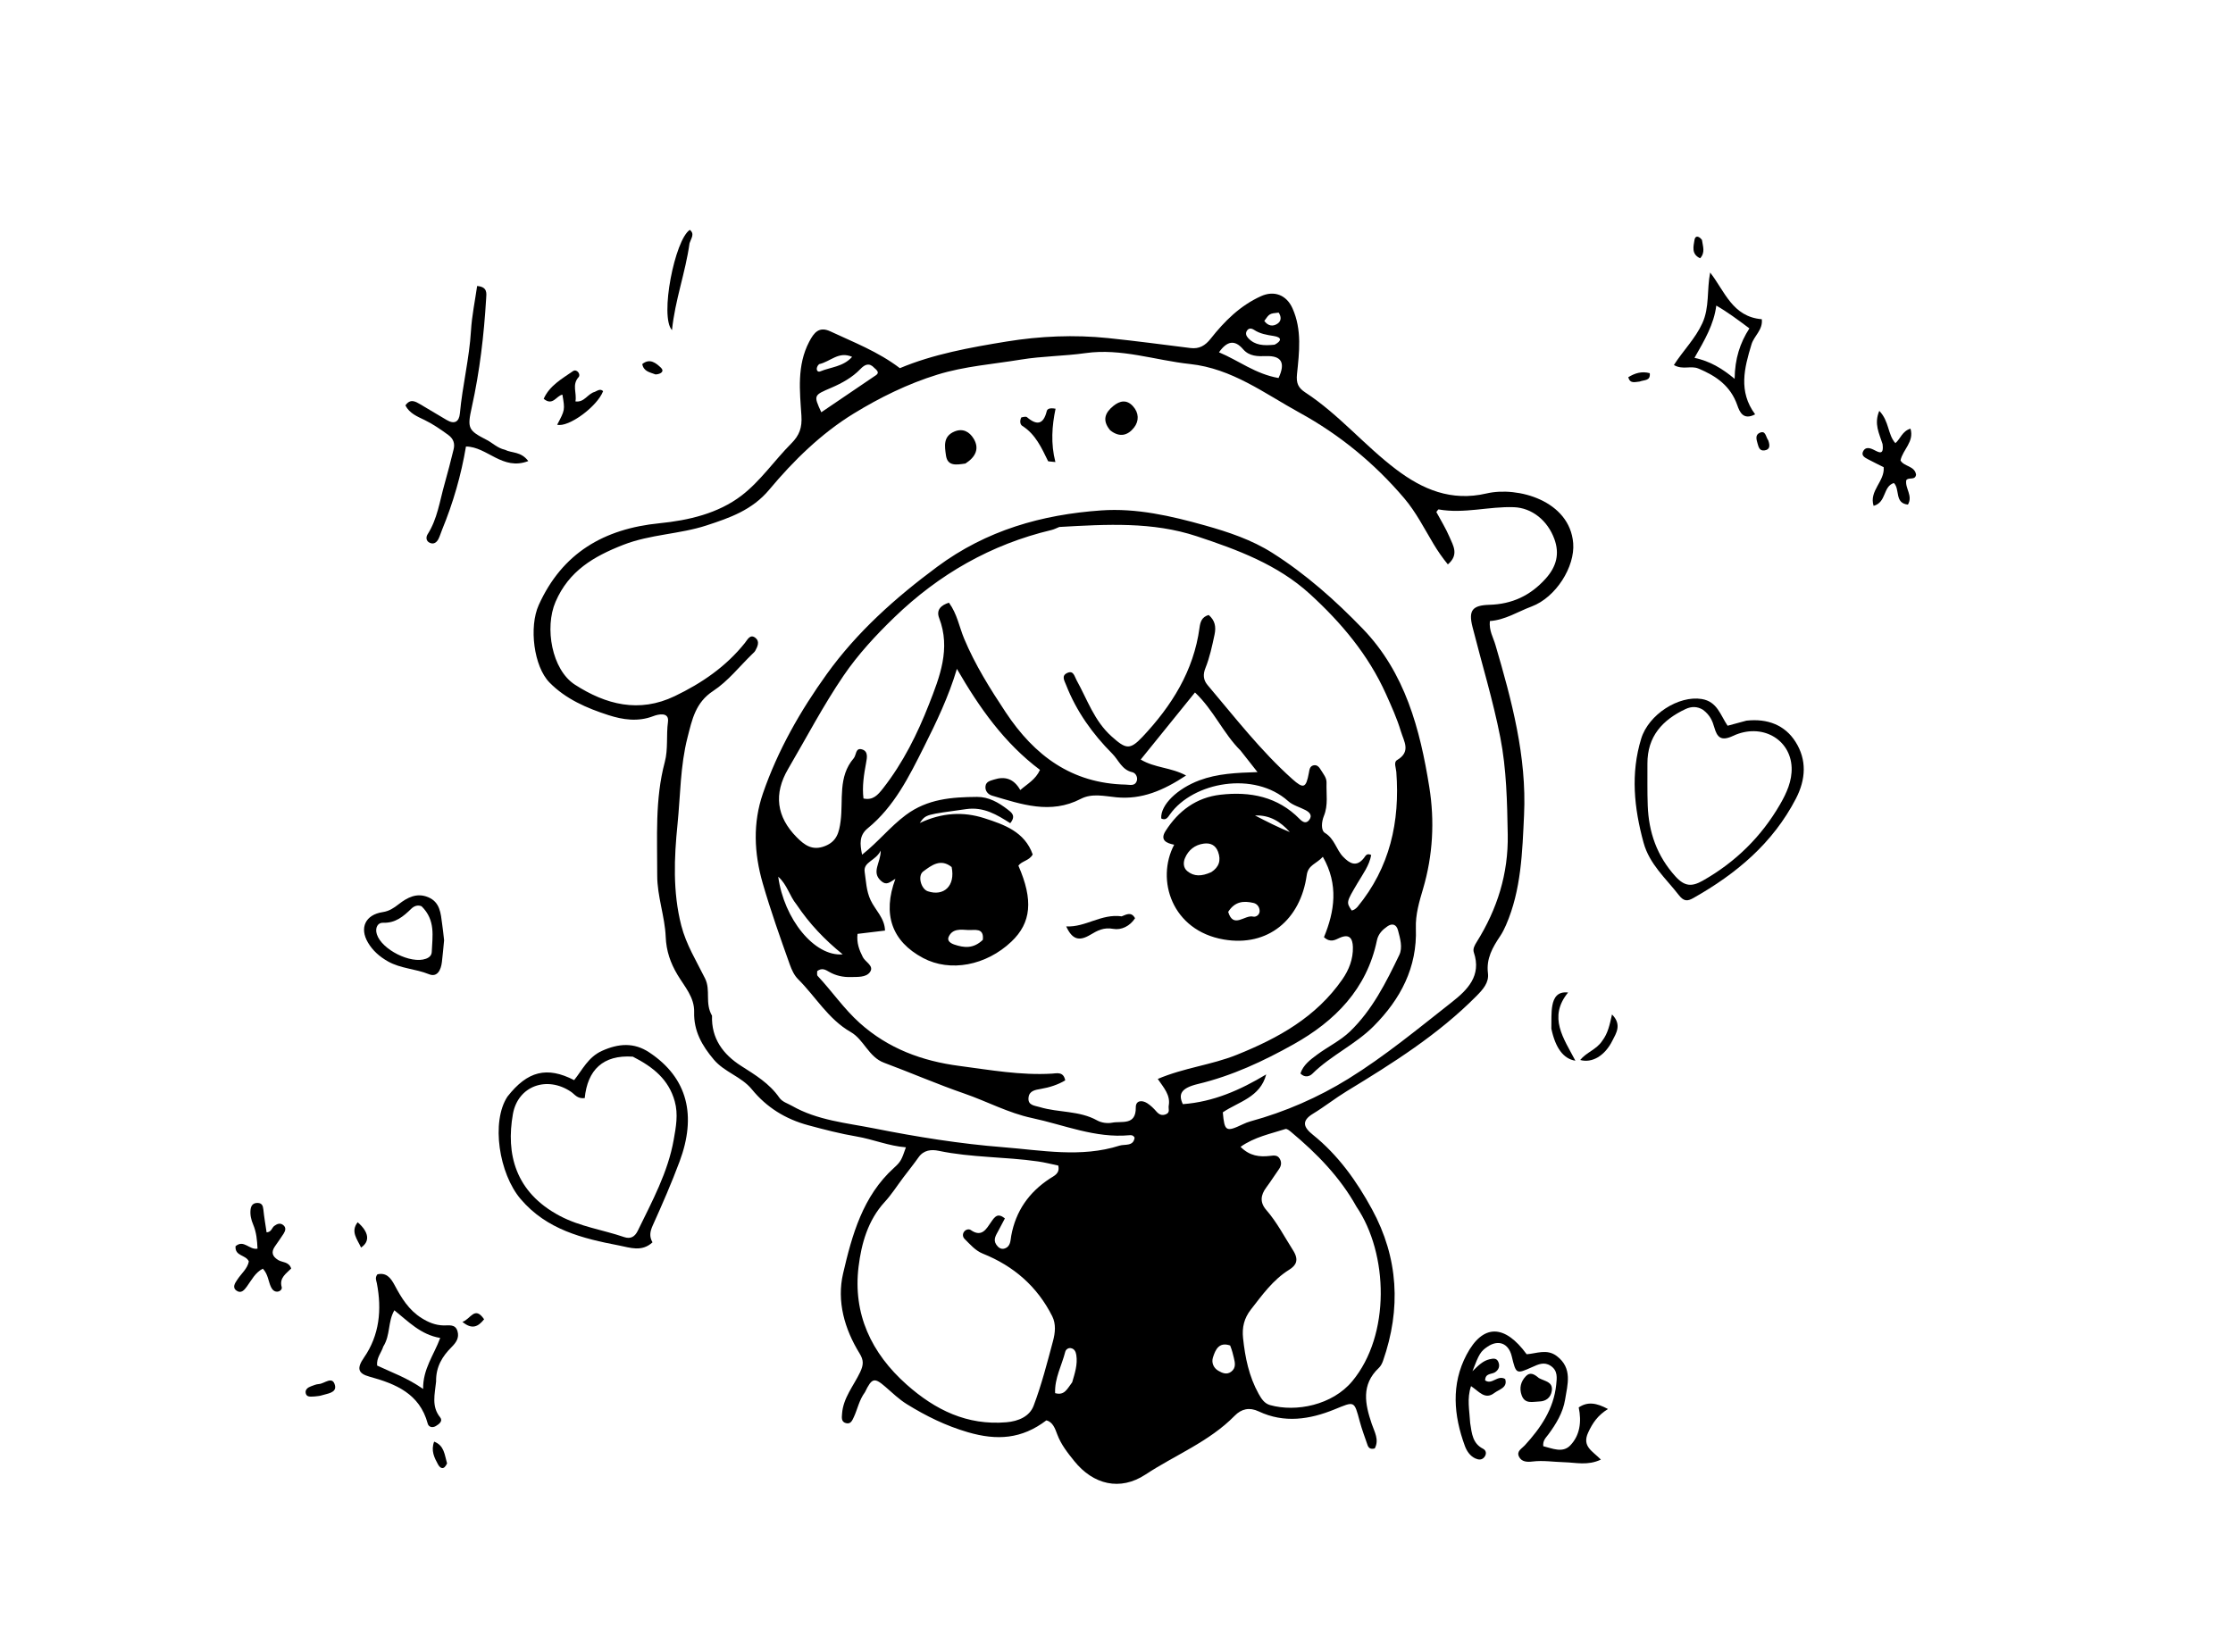 <svg version="1.1" id="Layer_1" xmlns="http://www.w3.org/2000/svg" xmlns:xlink="http://www.w3.org/1999/xlink" x="0px" y="0px"
	 width="100%" viewBox="0 0 800 592" enable-background="new 0 0 800 592" xml:space="preserve">
<path fill="#000000" opacity="1" stroke="none" 
	d="
M309.89,498.885 
	C307.758,501.776 307.228,504.983 305.891,507.827 
	C305.315,509.051 304.77,510.453 303.045,509.977 
	C301.317,509.5 301.587,507.94 301.675,506.646 
	C302.062,500.942 305.827,496.611 308.144,491.742 
	C309.433,489.031 309.432,487.407 307.958,485.013 
	C302.53,476.2 299.738,466.298 302.05,456.349 
	C305.251,442.567 309.08,428.667 320.264,418.521 
	C322.758,416.258 322.965,415.697 324.555,411.143 
	C318.408,410.681 312.848,408.281 306.9,407.268 
	C301.04,406.269 295.296,404.786 289.544,403.23 
	C281.362,401.015 274.654,396.836 269.365,390.371 
	C265.605,385.774 259.575,384.252 255.742,379.723 
	C251.527,374.742 248.506,369.473 248.688,362.693 
	C248.832,357.36 245.207,353.492 242.716,349.306 
	C240.174,345.036 238.706,340.782 238.499,335.742 
	C238.194,328.327 235.434,321.202 235.456,313.668 
	C235.497,300.077 234.598,286.454 238.167,273.081 
	C239.411,268.419 238.652,263.506 239.31,258.697 
	C239.816,255 235.774,255.965 234.077,256.621 
	C228.545,258.76 223.099,257.92 217.945,256.256 
	C210.228,253.765 202.687,250.524 196.853,244.568 
	C191.234,238.831 189.456,224.669 193.005,216.818 
	C201.439,198.162 216.348,189.489 236.296,187.506 
	C246.681,186.473 257.283,184.006 265.657,177.595 
	C272.409,172.427 277.416,165.024 283.496,158.91 
	C286.401,155.988 287.402,153.281 287.117,148.955 
	C286.533,140.089 285.46,130.99 289.886,122.495 
	C291.639,119.13 293.465,116.857 297.531,118.768 
	C305.848,122.677 314.513,125.946 322.394,131.936 
	C334.283,126.924 347.533,124.522 360.644,122.384 
	C372.545,120.444 384.844,119.896 397.005,121.156 
	C406.849,122.176 416.664,123.487 426.487,124.717 
	C429.642,125.112 431.782,123.849 433.731,121.379 
	C438.689,115.093 444.294,109.512 451.774,106.135 
	C456.507,103.998 460.911,105.696 463.059,110.501 
	C466.492,118.186 465.473,126.211 464.663,134.102 
	C464.332,137.327 465.124,138.996 467.633,140.635 
	C479.658,148.49 488.884,159.692 500.255,168.271 
	C509.651,175.359 519.869,179.79 532.586,176.825 
	C543.723,174.228 562.377,179.382 563.615,194.649 
	C564.3,203.084 557.432,214.083 548.716,217.339 
	C543.756,219.192 539.233,222.184 533.768,222.55 
	C533.408,225.969 534.962,228.403 535.743,231.064 
	C541.59,250.977 547,271.13 546.012,292.03 
	C545.385,305.304 545.026,318.911 539.54,331.512 
	C538.949,332.868 538.282,334.216 537.46,335.441 
	C534.753,339.48 532.414,343.503 533.078,348.76 
	C533.505,352.147 531.256,354.605 528.954,356.931 
	C515.255,370.77 498.942,381.018 482.454,391.053 
	C478.344,393.555 474.553,396.582 470.439,399.077 
	C466.123,401.695 467.031,403.984 470.325,406.628 
	C479.419,413.924 486.072,423.29 491.55,433.364 
	C501.012,450.76 502.001,469.017 495.479,487.684 
	C495.16,488.597 494.659,489.561 493.97,490.211 
	C487.598,496.221 489.031,503.119 491.444,510.247 
	C492.405,513.086 494.196,515.965 492.52,519.044 
	C491.043,519.456 490.305,518.91 489.936,517.831 
	C488.976,515.021 487.915,512.235 487.148,509.37 
	C485.12,501.79 485.318,502.133 478.043,505.09 
	C469.228,508.673 460.077,510.087 450.97,505.787 
	C447.615,504.203 444.776,504.85 442.332,507.344 
	C433.206,516.653 421.039,521.378 410.403,528.395 
	C401.279,534.414 391.66,532.009 384.889,523.602 
	C382.502,520.637 380.142,517.692 378.767,514.008 
	C378.001,511.956 377.176,509.527 374.859,509 
	C366.038,515.699 357.19,516.284 346.769,513.245 
	C338.789,510.917 331.745,507.428 324.887,503.188 
	C322.088,501.458 319.668,499.095 317.155,496.927 
	C313.262,493.569 312.365,493.745 309.89,498.885 
M255.094,363.988 
	C254.798,372.161 259.091,377.868 265.512,381.966 
	C270.59,385.206 275.665,388.263 279.184,393.328 
	C280.271,394.893 282.165,395.386 283.746,396.289 
	C292.858,401.494 303.28,402.399 313.188,404.368 
	C328.424,407.397 343.916,409.89 359.355,411.105 
	C373.139,412.19 387.302,414.948 401.102,410.538 
	C402.934,409.952 406.103,410.907 406.485,407.662 
	C405.919,406.723 405.261,406.752 404.589,406.814 
	C392.398,407.938 381.251,403.107 369.695,400.644 
	C361.24,398.842 353.598,394.681 345.475,391.876 
	C335.777,388.526 326.341,384.425 316.722,380.835 
	C311.157,378.758 309.525,372.547 304.775,369.827 
	C296.713,365.211 292.224,357.15 285.902,350.871 
	C284.545,349.524 283.637,347.552 282.979,345.705 
	C279.538,336.044 276.1,326.399 273.253,316.514 
	C270.118,305.629 269.7,294.876 273.32,284.352 
	C278.637,268.891 286.761,254.676 296.255,241.483 
	C307.076,226.449 320.761,214.237 335.74,203.122 
	C353.425,189.999 373.254,184.405 394.511,182.907 
	C407.121,182.019 419.549,184.877 431.676,188.283 
	C440.082,190.643 448.413,193.414 455.887,198.159 
	C467.867,205.763 478.396,215.143 488.202,225.293 
	C503.445,241.069 508.75,261.354 512.068,282.059 
	C514.004,294.148 513.387,306.456 509.813,318.568 
	C508.504,323.004 507.072,327.708 507.253,332.679 
	C507.76,346.655 501.808,357.994 492.164,367.701 
	C485.567,374.341 476.818,378.189 470.17,384.78 
	C469.282,385.66 467.545,386.382 465.895,384.689 
	C466.895,381.625 469.433,379.744 471.883,377.931 
	C475.747,375.071 480.239,372.917 483.657,369.624 
	C491.641,361.934 496.575,352.062 501.314,342.216 
	C502.59,339.565 501.621,336.289 500.85,333.369 
	C500.269,331.171 498.719,330.799 497.041,331.967 
	C495.29,333.186 493.783,334.654 493.294,337.011 
	C489.674,354.445 478.252,365.926 463.478,374.204 
	C452.679,380.256 441.416,385.524 429.181,388.453 
	C423.088,389.912 422.068,392.095 423.767,395.672 
	C434.694,394.876 444.317,390.627 453.63,385.019 
	C451.5,393.244 443.709,394.803 438.087,398.605 
	C438.688,405.454 439.217,405.749 445.232,402.896 
	C446.129,402.471 447.064,402.091 448.02,401.83 
	C460.429,398.443 472.278,393.259 483.036,386.6 
	C496.092,378.518 508.056,368.617 520.174,359.097 
	C525.688,354.765 530.865,349.676 528.023,341.309 
	C527.588,340.028 528.305,338.747 529.042,337.568 
	C536.414,325.784 540.419,313.092 540.166,299.026 
	C539.955,287.365 539.732,275.649 537.501,264.255 
	C534.89,250.923 530.886,237.865 527.543,224.673 
	C526.039,218.735 527.464,216.913 533.614,216.732 
	C541.665,216.495 548.225,213.492 553.725,207.387 
	C557.667,203.012 558.779,198.444 556.887,193.207 
	C554.463,186.497 548.824,181.999 542.391,181.756 
	C533.471,181.42 524.486,184.182 515.394,182.552 
	C515.234,182.523 514.983,183.008 514.587,183.475 
	C516.16,186.419 518,189.355 519.335,192.505 
	C520.605,195.5 522.793,198.788 518.712,202.251 
	C516.692,199.781 515.08,197.433 513.55,194.882 
	C510.228,189.341 507.304,183.524 503.083,178.555 
	C492.449,166.036 479.91,155.748 465.558,147.872 
	C453.006,140.983 441.398,132.06 426.323,130.447 
	C413.858,129.112 401.678,124.726 388.933,126.534 
	C381.222,127.628 373.454,127.592 365.706,128.867 
	C355.731,130.51 345.611,131.233 335.873,134.237 
	C325.21,137.526 315.111,142.512 305.799,148.227 
	C294.268,155.303 284.315,165.028 275.614,175.451 
	C269.459,182.825 261.424,185.57 253.137,188.283 
	C243.42,191.464 232.995,191.448 223.264,195.257 
	C212.661,199.409 203.814,204.583 199.033,215.655 
	C195.037,224.908 197.678,240.011 205.985,245.362 
	C217.062,252.496 228.934,255.607 241.739,249.462 
	C251.428,244.812 260.103,238.879 266.871,230.395 
	C267.851,229.167 268.78,227.04 270.728,228.649 
	C272.233,229.892 271.418,231.724 270.568,233.22 
	C270.328,233.641 269.92,233.974 269.563,234.321 
	C264.921,238.823 260.803,244.126 255.492,247.61 
	C249.123,251.788 247.945,257.917 246.32,264.243 
	C243.697,274.453 243.775,285.03 242.728,295.392 
	C241.519,307.353 240.989,319.628 244.075,331.659 
	C245.833,338.515 249.539,344.456 252.589,350.612 
	C254.716,354.905 252.44,359.392 255.094,363.988 
M444.459,268.985 
	C438.267,262.854 434.815,254.463 428.119,248.143 
	C421.368,256.489 415.081,264.261 408.671,272.185 
	C413.751,275.231 419.477,274.955 424.931,277.902 
	C416.71,283.308 409.06,286.577 399.978,285.719 
	C395.73,285.317 391.251,284.175 387.197,286.281 
	C376.33,291.928 365.885,288.201 355.41,285.112 
	C353.996,284.695 352.815,283.419 353.078,281.657 
	C353.316,280.066 354.754,279.8 356.037,279.381 
	C359.983,278.094 363.187,278.982 365.529,283.113 
	C368.158,280.833 370.967,279.403 372.592,275.891 
	C359.84,266.339 350.843,253.59 342.822,239.689 
	C339.847,249.677 335.496,258.733 331.01,267.677 
	C325.686,278.29 320.384,289.053 310.884,296.813 
	C307.777,299.35 308.052,302.399 308.853,306.281 
	C314.658,301.69 318.933,296.228 324.503,292.072 
	C332.317,286.243 341.047,285.646 350.046,285.572 
	C354.178,285.537 357.744,287.573 360.955,290.048 
	C362.336,291.112 364.132,292.291 361.932,294.99 
	C357.2,291.996 352.484,289.052 346.161,289.945 
	C331.791,291.976 331.752,291.703 329.513,294.929 
	C337.518,291.165 345.132,290.802 352.554,293.176 
	C359.761,295.482 367.14,298.079 369.977,306.206 
	C368.745,308.454 366.117,308.489 364.851,310.205 
	C370.237,322.512 369.478,330.665 362.36,337.422 
	C353.28,346.041 340.41,348.459 330.717,343.31 
	C319.506,337.354 316.083,327.641 320.789,314.919 
	C318.664,316.236 317.599,317.363 315.738,315.758 
	C311.988,312.524 315.563,309.254 315.526,304.808 
	C313.756,308.516 309.219,308.821 309.779,312.463 
	C310.293,315.806 310.335,319.198 311.906,322.572 
	C313.542,326.085 316.973,329.012 317.062,333.472 
	C313.457,333.905 310.386,334.275 307.222,334.656 
	C306.85,337.915 307.824,340.429 309.134,343.007 
	C310.05,344.809 313.295,346.137 311.658,348.379 
	C310.229,350.336 307.131,350.058 304.733,350.128 
	C302.094,350.206 299.421,349.64 297.067,348.275 
	C295.724,347.496 294.484,346.714 292.77,347.998 
	C292.804,348.513 292.595,349.372 292.926,349.724 
	C298.091,355.236 302.353,361.53 308.028,366.614 
	C318.233,375.758 330.335,380.227 343.711,381.978 
	C354.713,383.419 365.651,385.404 376.833,384.741 
	C378.609,384.636 381.008,383.896 381.627,387.161 
	C378.93,388.754 375.982,389.685 372.933,390.206 
	C370.853,390.562 368.728,390.879 368.479,393.355 
	C368.198,396.151 370.656,396.173 372.534,396.739 
	C379.278,398.775 386.668,397.927 393.1,401.523 
	C394.587,402.355 396.754,402.651 398.435,402.317 
	C401.843,401.64 406.998,403.479 406.912,396.836 
	C406.88,394.355 409.085,394.122 410.967,395.314 
	C412.208,396.101 413.313,397.178 414.283,398.296 
	C415.299,399.467 416.357,399.891 417.785,399.265 
	C419.285,398.607 418.514,397.3 418.708,396.232 
	C419.398,392.449 416.953,389.829 414.786,386.643 
	C424.207,382.617 433.981,381.655 443.063,378.006 
	C458.061,371.979 471.496,364.482 480.883,351.006 
	C483.261,347.592 484.81,343.679 484.691,339.386 
	C484.607,336.339 483.491,334.511 479.96,336.077 
	C478.373,336.78 476.669,337.961 474.327,335.845 
	C478.132,326.627 479.635,317.019 473.926,307.037 
	C471.628,309.569 468.665,309.928 468.155,313.596 
	C465.931,329.588 454.252,339.4 438.415,336.669 
	C419.862,333.47 414.013,315.31 420.662,302.706 
	C417.898,302.172 415.493,301.074 417.562,297.81 
	C422.149,290.574 428.622,285.778 437.237,284.789 
	C447.87,283.57 457.755,285.46 465.64,293.516 
	C466.674,294.572 467.916,295.293 469.021,293.856 
	C470.291,292.205 469.166,291.075 467.704,290.303 
	C465.648,289.219 463.197,288.606 461.529,287.108 
	C449.362,276.186 427.456,280.211 419.181,291.791 
	C418.44,292.828 417.726,294.179 416.02,293.299 
	C415.724,288.387 421.852,282.579 429.685,279.643 
	C436.166,277.215 442.952,276.917 450.514,276.686 
	C448.175,273.715 446.535,271.633 444.459,268.985 
M379.518,188.843 
	C378.589,189.209 377.688,189.695 376.726,189.924 
	C355.032,195.072 336.36,205.818 320.442,221.191 
	C313.791,227.614 307.373,234.545 302.192,242.159 
	C294.926,252.838 288.908,264.366 282.364,275.535 
	C277.103,284.515 278.2,292.678 285.388,299.986 
	C288.269,302.915 291.064,304.915 295.479,303.219 
	C299.797,301.56 300.629,298.325 301.162,294.217 
	C302.146,286.626 300.147,278.358 305.864,271.717 
	C306.83,270.593 306.432,267.845 308.83,268.548 
	C311.109,269.216 310.62,271.573 310.303,273.286 
	C309.515,277.553 308.817,281.798 309.353,286.145 
	C312.749,286.861 314.433,284.975 316.395,282.467 
	C323.554,273.314 328.664,263.009 332.832,252.359 
	C336.667,242.559 340.685,232.44 336.459,221.462 
	C335.344,218.565 337.118,216.863 339.973,215.977 
	C342.931,220.021 343.666,224.675 345.429,228.89 
	C349.343,238.251 354.683,246.769 360.288,255.228 
	C370.605,270.8 383.958,280.74 403.258,281.164 
	C404.746,281.196 406.477,281.783 407.203,280.022 
	C407.768,278.651 406.925,277.003 405.665,276.724 
	C401.908,275.891 400.768,272.381 398.51,270.114 
	C391.418,262.997 385.635,254.908 381.94,245.453 
	C381.328,243.887 380.177,242.166 382.325,241.167 
	C384.619,240.1 384.914,242.349 385.69,243.742 
	C389.543,250.659 392.01,258.336 398.25,263.904 
	C403.279,268.393 404.729,268.924 409.312,264.053 
	C419.749,252.961 427.644,240.46 429.739,224.979 
	C430.02,222.898 430.525,221.088 433.03,220.38 
	C435.249,222.301 435.747,224.53 435.121,227.449 
	C434.251,231.506 433.405,235.554 431.858,239.407 
	C430.966,241.627 431.042,243.619 432.613,245.475 
	C442.379,257.006 451.632,269.006 462.942,279.138 
	C467.016,282.787 467.896,282.433 468.906,277.043 
	C469.129,275.852 469.206,274.597 470.552,274.268 
	C471.908,273.937 472.651,274.969 473.278,276.002 
	C474.135,277.416 475.312,278.716 475.249,280.504 
	C475.11,284.467 475.895,288.5 474.315,292.357 
	C473.445,294.48 473.178,297.565 474.67,298.473 
	C478.137,300.582 478.713,304.447 481.174,307.008 
	C483.432,309.358 485.934,310.931 488.655,307.455 
	C489.218,306.735 489.64,305.591 491.25,306.397 
	C490.563,310.187 488.251,313.246 486.346,316.472 
	C482.302,323.321 482.277,323.306 484.259,326.281 
	C484.567,326.177 484.911,326.13 485.174,325.958 
	C485.588,325.686 486.008,325.381 486.32,325.003 
	C497.96,310.887 501.595,294.443 500.246,276.604 
	C500.133,275.114 499.222,273.148 500.508,272.384 
	C505.587,269.368 503.004,265.788 501.868,262.031 
	C500.467,257.4 498.488,253.04 496.517,248.656 
	C490.195,234.6 480.453,223.049 469.236,212.818 
	C457.729,202.322 443.357,196.999 428.803,192.181 
	C412.924,186.924 396.637,187.867 379.518,188.843 
M323.573,422.025 
	C321.378,424.945 319.403,428.07 316.943,430.746 
	C310.898,437.322 308.596,445.751 307.596,453.894 
	C305.523,470.792 312.112,484.896 324.855,496.203 
	C335.078,505.273 346.489,510.868 360.567,509.672 
	C364.887,509.305 368.855,507.585 370.301,503.771 
	C373.162,496.223 375.169,488.337 377.264,480.521 
	C378.031,477.659 378.379,474.479 376.981,471.694 
	C371.615,461.005 363.163,453.672 352.094,449.238 
	C349.439,448.175 347.584,445.956 345.603,443.996 
	C344.874,443.275 344.736,442.175 345.493,441.266 
	C346.099,440.537 347.165,440.35 347.778,440.779 
	C351.793,443.588 353.405,440.318 355.133,437.836 
	C356.393,436.025 357.411,434.525 360.018,436.616 
	C359.236,438.093 358.474,439.519 357.725,440.951 
	C356.884,442.56 355.666,444.159 356.945,446.038 
	C357.614,447.021 358.606,447.828 359.905,447.407 
	C362.127,446.688 361.984,444.474 362.291,442.811 
	C363.925,433.956 368.626,427.274 376.082,422.368 
	C377.638,421.344 379.813,420.57 379.131,417.676 
	C376.741,417.183 374.342,416.558 371.904,416.207 
	C360.079,414.506 348.037,414.859 336.279,412.395 
	C333.672,411.848 330.941,412.094 329.098,414.706 
	C327.475,417.007 325.711,419.207 323.573,422.025 
M485.986,432.441 
	C480.099,421.862 471.811,413.378 462.611,405.698 
	C462.003,405.19 461.057,404.412 460.535,404.581 
	C455.165,406.319 449.49,407.41 444.444,410.969 
	C447.769,414.326 451.32,414.641 455.009,414.216 
	C456.422,414.054 457.696,413.85 458.505,415.279 
	C459.232,416.564 459.036,417.802 458.177,419.01 
	C456.642,421.17 455.237,423.424 453.652,425.545 
	C451.618,428.265 451.313,430.897 453.645,433.578 
	C457.485,437.991 460.139,443.166 463.253,448.055 
	C465.484,451.556 464.331,453.474 461.863,455.012 
	C456.04,458.642 452.247,464.022 448.151,469.266 
	C445.672,472.439 444.95,475.738 445.343,479.505 
	C446.072,486.47 447.453,493.227 450.913,499.47 
	C451.943,501.329 453.03,502.957 455.014,503.515 
	C464.27,506.119 477.325,503.563 484.479,494.943 
	C498.236,478.37 497.396,449.258 485.986,432.441 
M285.335,324.092 
	C282.863,321.084 282.005,316.991 278.815,314.174 
	C280.84,329.254 291.762,342.868 301.908,341.998 
	C295.425,336.722 290.076,331.153 285.335,324.092 
M458.052,135.464 
	C460.614,130.019 459.122,127.435 453.61,127.614 
	C450.62,127.712 447.593,127.744 445.361,125.152 
	C442.318,121.619 439.578,122.208 436.717,126.247 
	C443.767,129.194 449.759,134.016 458.052,135.464 
M313.244,131.851 
	C311.394,129.83 309.812,130.615 308.23,132.263 
	C305.314,135.299 301.612,137.319 297.878,138.928 
	C291.562,141.649 291.371,141.545 294.242,147.736 
	C300.49,143.491 306.718,139.235 312.978,135.026 
	C314.137,134.246 315.549,133.685 313.244,131.851 
M433.957,312.533 
	C436.717,310.75 437.534,308.329 436.385,305.237 
	C435.485,302.814 433.608,301.989 431.245,302.313 
	C428.063,302.749 425.743,304.624 424.527,307.51 
	C423.9,309.001 423.873,310.931 425.331,312.146 
	C427.746,314.16 430.495,314.095 433.957,312.533 
M340.937,310.71 
	C336.989,307.511 333.683,310.119 330.756,312.284 
	C328.648,313.843 329.995,318.587 332.386,319.387 
	C338.105,321.3 342.326,317.512 340.937,310.71 
M384.122,495.35 
	C385.054,492.162 386.129,488.991 385.602,485.588 
	C385.414,484.376 384.909,483.271 383.547,483.101 
	C382.656,482.99 381.838,483.617 381.634,484.43 
	C380.406,489.305 377.792,493.883 378.006,499.237 
	C381.424,500.194 382.332,497.671 384.122,495.35 
M352.109,336.796 
	C352.611,332.252 349.104,333.421 346.81,333.272 
	C344.235,333.105 341.232,332.694 339.872,335.707 
	C339.202,337.189 340.635,338.067 341.956,338.508 
	C345.369,339.645 348.718,340.058 352.109,336.796 
M440.72,482.166 
	C436.714,480.774 435.439,483.659 434.549,486.463 
	C433.991,488.224 434.674,490.162 436.456,491.201 
	C437.88,492.031 439.491,492.763 441.088,491.555 
	C442.864,490.211 442.486,488.379 442.042,486.563 
	C441.73,485.288 441.446,484.006 440.72,482.166 
M440.012,326.771 
	C441.851,332.96 445.976,327.725 448.921,328.466 
	C449.925,328.719 451.295,327.863 451.28,326.477 
	C451.265,325.087 450.44,323.878 449.029,323.56 
	C445.663,322.799 442.467,322.908 440.012,326.771 
M456.65,123.523 
	C459.172,122.194 459.345,120.868 456.318,120.401 
	C453.833,120.018 451.444,119.624 449.315,118.228 
	C448.374,117.611 447.413,117.472 446.736,118.501 
	C446.112,119.451 446.454,120.386 447.203,121.183 
	C449.612,123.748 452.681,123.94 456.65,123.523 
M293.44,130.504 
	C292.101,131.746 292.488,133.668 293.945,133.06 
	C297.591,131.538 302.101,131.454 305.281,127.878 
	C300.414,125.761 297.624,129.561 293.44,130.504 
M462.1,298.178 
	C458.824,294.495 454.939,291.993 449.634,292.234 
	C453.801,294.374 457.969,296.514 462.1,298.178 
M452.953,115.002 
	C454.248,116.798 456.018,117.142 457.723,115.962 
	C459.124,114.992 459.049,113.436 458.098,112.023 
	C454.809,112.371 454.809,112.371 452.953,115.002 
z"/>
<path fill="#000000" opacity="1" stroke="none" 
	d="
M181.801,392.972 
	C188.997,383.766 195.979,382.068 205.692,387.068 
	C208.675,383.346 210.692,378.829 215.661,376.584 
	C221.646,373.879 227.161,373.527 232.589,377.121 
	C246.499,386.331 249.544,399.909 243.488,416.184 
	C240.594,423.959 237.264,431.582 233.85,439.147 
	C232.887,441.283 232.546,443.095 233.767,445.193 
	C229.91,448.743 225.704,447.076 221.811,446.329 
	C208.678,443.808 195.905,440.67 186.555,429.716 
	C178.751,420.574 175.881,401.955 181.801,392.972 
M226.719,378.656 
	C216.003,377.93 210.484,383.459 209.484,393.51 
	C206.807,393.829 205.909,392.152 204.588,391.256 
	C196,385.429 185.539,389.085 183.747,399.273 
	C181.265,413.381 184.477,427.199 200.55,435.719 
	C207.861,439.593 215.966,440.695 223.624,443.316 
	C225.901,444.095 227.447,443.191 228.476,441.075 
	C233.615,430.507 239.309,420.114 241.371,408.397 
	C242.158,403.931 243.049,399.355 241.725,394.62 
	C239.558,386.868 234.1,382.412 226.719,378.656 
z"/>
<path fill="#000000" opacity="1" stroke="none" 
	d="
M526.708,509.943 
	C527.297,513.779 527.596,517.271 531.321,519.166 
	C532.483,519.756 532.672,521.065 531.771,522.174 
	C530.899,523.249 529.735,523.161 528.587,522.649 
	C526.617,521.77 525.449,519.906 524.812,518.171 
	C520.794,507.231 519.813,496.069 525.413,485.462 
	C531.255,474.396 539.02,474.447 546.945,485.297 
	C550.444,485.07 554.177,483.24 557.749,485.956 
	C563.487,490.317 561.564,496.225 560.714,501.561 
	C559.989,506.111 557.516,510.272 554.713,514.037 
	C553.821,515.235 552.669,516.224 552.893,518.251 
	C556.139,519.035 559.835,520.806 562.571,517.961 
	C566.044,514.349 566.66,509.499 565.598,504.355 
	C568.821,502.189 571.964,502.716 576.078,504.928 
	C572.427,507.165 570.547,509.96 568.981,513.358 
	C566.668,518.374 570.55,519.967 573.537,523.048 
	C568.838,525.288 564.501,524.095 560.431,523.996 
	C556.629,523.903 552.85,523.264 549.008,523.741 
	C547.196,523.966 545.113,523.92 544.193,521.983 
	C543.256,520.012 545.172,519.152 546.273,517.949 
	C551.968,511.725 556.638,504.927 557.532,496.22 
	C557.786,493.751 558.152,491.188 555.563,489.461 
	C553.215,487.895 551.117,488.918 548.966,489.879 
	C543.163,492.472 543.161,492.467 541.588,485.983 
	C540.466,481.358 536.802,479.935 532.891,482.606 
	C530.463,484.264 529.905,485.131 527.521,491.386 
	C529.774,489.167 531.363,487.639 533.618,487.106 
	C535.111,486.752 536.303,486.63 536.883,488.258 
	C537.385,489.666 536.908,490.881 535.653,491.732 
	C534.424,492.566 532.116,491.993 532.068,494.668 
	C534.563,496.392 536.497,492.56 539.25,494.177 
	C540.215,497.289 537.08,497.866 535.347,499.189 
	C532.011,501.734 529.92,498.652 527.019,496.723 
	C525.478,501.202 526.463,505.421 526.708,509.943 
z"/>
<path fill="#000000" opacity="1" stroke="none" 
	d="
M625.684,258.248 
	C633.285,257.408 639.487,259.859 643.275,265.845 
	C647.341,272.271 647.014,279.236 643.395,286.218 
	C635.114,302.194 622.064,313.097 606.763,321.76 
	C604.654,322.954 603.328,323.17 601.436,320.729 
	C596.792,314.739 590.942,309.708 588.818,301.944 
	C585.429,289.557 584.142,277.187 587.985,264.68 
	C590.658,255.979 601.447,249.172 609.625,250.488 
	C615.26,251.394 616.355,256.301 618.938,260.069 
	C621.156,259.481 623.227,258.933 625.684,258.248 
M610.087,254.336 
	C608.064,253.109 605.985,253.102 603.881,254.088 
	C595.571,257.986 590.165,263.921 590.21,273.657 
	C590.232,278.654 590.136,283.656 590.317,288.647 
	C590.666,298.239 593.597,306.709 600.233,314.047 
	C603.554,317.719 606.138,317.804 610.058,315.58 
	C621.775,308.932 631.025,299.84 637.742,288.221 
	C640.071,284.193 642.054,279.846 641.875,275.049 
	C641.494,264.818 631.059,258.936 620.898,263.701 
	C616.523,265.753 615.171,264.164 614.166,260.647 
	C613.506,258.338 612.646,256.253 610.087,254.336 
z"/>
<path fill="#000000" opacity="1" stroke="none" 
	d="
M180.877,161.173 
	C183.496,162.47 186.586,161.698 189.262,165.225 
	C180.02,168.803 174.549,160.057 166.938,160.01 
	C165.228,170.22 162.356,180.183 158.389,189.819 
	C157.945,190.897 157.628,192.032 157.117,193.074 
	C156.461,194.412 155.35,195.21 153.877,194.47 
	C152.588,193.822 152.566,192.447 153.217,191.425 
	C156.705,185.951 157.522,179.599 159.238,173.547 
	C160.413,169.403 161.481,165.227 162.507,161.044 
	C163.026,158.93 162.467,157.217 160.558,155.835 
	C157.857,153.879 155.158,151.987 152.136,150.524 
	C149.529,149.262 146.698,148.148 145.244,145.279 
	C147.009,142.759 148.807,143.857 150.544,144.869 
	C153.707,146.713 156.837,148.612 159.985,150.481 
	C162.807,152.157 164.482,151.206 164.768,148.096 
	C165.68,138.17 168.145,128.465 168.739,118.481 
	C169.058,113.123 170.181,107.813 170.94,102.488 
	C174.754,102.806 174.28,105.149 174.168,107.015 
	C173.386,120.077 171.872,133.048 169.041,145.842 
	C167.349,153.488 167.68,154.212 174.432,157.677 
	C176.494,158.735 178.146,160.542 180.877,161.173 
z"/>
<path fill="#000000" opacity="1" stroke="none" 
	d="
M156.236,495.07 
	C155.762,499.738 154.526,504.001 157.69,507.914 
	C158.761,509.239 157.327,510.341 156.141,511.037 
	C154.895,511.769 153.57,511.389 153.238,510.153 
	C150.35,499.417 141.776,495.904 132.339,493.319 
	C128.19,492.182 127.776,490.281 130.391,486.509 
	C135.967,478.467 136.842,469.292 135.004,459.812 
	C134.816,458.846 134.255,457.932 135.209,456.66 
	C138.353,455.957 139.925,457.809 141.382,460.548 
	C143.794,465.082 146.432,469.449 151.036,472.338 
	C153.533,473.905 155.99,474.896 158.911,474.974 
	C160.802,475.025 163.135,474.372 163.91,477.064 
	C164.6,479.464 163.376,481.147 161.744,482.778 
	C158.484,486.037 156.144,489.789 156.236,495.07 
M137.308,482.55 
	C136.655,484.723 134.844,486.51 135.102,489.346 
	C140.314,491.811 145.901,493.743 151.585,497.743 
	C151.493,490.548 155.446,485.601 157.714,479.461 
	C150.7,478.279 146.337,473.591 141.287,469.546 
	C138.869,473.737 139.952,478.32 137.308,482.55 
z"/>
<path fill="#000000" opacity="1" stroke="none" 
	d="
M631.187,114.395 
	C631.622,118.244 628.441,120.289 627.495,123.407 
	C624.926,131.878 622.718,140.261 628.798,148.478 
	C624.545,150.73 623.239,147.597 622.419,145.239 
	C620.013,138.317 614.89,134.736 608.467,132.065 
	C605.705,130.917 602.876,132.654 599.69,130.808 
	C603.012,125.628 607.365,121.349 609.886,115.831 
	C612.507,110.094 611.455,103.953 612.684,97.652 
	C617.917,104.376 620.667,113.533 631.187,114.395 
M614.883,109.509 
	C614.044,116.203 610.682,121.934 607.07,128.231 
	C612.631,129.438 616.901,131.98 621.451,135.754 
	C621.553,128.498 623.375,122.897 626.744,117.677 
	C622.614,114.591 618.848,111.776 614.883,109.509 
z"/>
<path fill="#000000" opacity="1" stroke="none" 
	d="
M159.104,336.953 
	C158.82,339.864 158.612,342.345 158.309,344.815 
	C157.971,347.569 156.693,350.345 153.652,349.103 
	C148.871,347.149 143.594,347.131 138.974,344.517 
	C135.931,342.795 133.524,340.634 131.848,337.806 
	C128.685,332.47 130.936,327.786 137.11,326.857 
	C139.444,326.506 141.088,325.39 142.793,324.059 
	C145.925,321.612 149.294,319.831 153.369,321.503 
	C157.653,323.262 157.902,327.27 158.4,331.089 
	C158.636,332.9 158.892,334.708 159.104,336.953 
M151.038,324.767 
	C149.612,324.166 148.319,324.71 147.378,325.623 
	C144.5,328.411 141.682,330.851 137.168,330.674 
	C135.367,330.604 134.277,332.466 135.004,334.783 
	C136.723,340.263 147.172,345.544 152.585,343.577 
	C153.815,343.13 154.635,342.363 154.684,341.105 
	C154.9,335.551 156.134,329.783 151.038,324.767 
z"/>
<path fill="#000000" opacity="1" stroke="none" 
	d="
M84.386,446.587 
	C87.376,444.055 89.305,448.013 92.259,447.461 
	C92.118,444.411 91.858,441.546 90.7,438.825 
	C89.968,437.104 89.556,435.353 89.762,433.478 
	C89.934,431.92 90.745,431.018 92.36,431.08 
	C93.812,431.135 94.213,432.046 94.35,433.41 
	C94.626,436.158 95.111,438.885 95.51,441.619 
	C97.296,441.512 97.36,439.986 98.245,439.33 
	C99.265,438.575 100.329,438.136 101.43,438.976 
	C102.615,439.881 102.255,441.064 101.603,442.095 
	C100.625,443.642 99.543,445.122 98.503,446.629 
	C97.059,448.721 97.532,450.237 99.699,451.558 
	C101.187,452.465 103.477,452.074 104.322,454.568 
	C102.616,456.353 99.959,457.881 100.925,461.236 
	C101.15,462.016 100.302,462.807 99.386,462.867 
	C98.258,462.941 97.532,462.141 97.091,461.224 
	C96.094,459.155 96.083,456.656 94.164,454.635 
	C91.422,456.035 90.122,458.726 88.433,461.046 
	C87.513,462.309 86.388,463.646 84.771,462.529 
	C83.045,461.336 84.247,459.758 85.016,458.575 
	C86.443,456.382 88.642,454.673 89.149,452.054 
	C88.119,449.586 84.105,450.25 84.386,446.587 
z"/>
<path fill="#000000" opacity="1" stroke="none" 
	d="
M674.448,159.116 
	C673.264,155.317 671.303,151.931 673.274,147.238 
	C676.881,150.938 676.242,155.715 679.045,158.806 
	C680.855,157.286 681.455,154.505 684.46,153.606 
	C685.859,158.343 681.68,161.116 680.88,164.994 
	C682.143,167.261 685.967,166.9 686.451,170.087 
	C686.159,172.279 683.78,170.868 682.949,172.077 
	C682.416,174.983 685.424,177.621 683.538,180.827 
	C678.646,180.313 680.774,175.329 678.506,173.086 
	C674.512,174.338 675.911,180.031 671.244,181.272 
	C669.53,175.869 675.314,172.489 674.849,167.418 
	C673.087,166.533 671.162,165.61 669.282,164.606 
	C668.116,163.983 666.643,163.279 667.544,161.622 
	C668.343,160.154 669.806,160.484 671.071,161.082 
	C672.929,161.96 675.031,163.542 674.448,159.116 
z"/>
<path fill="#000000" opacity="1" stroke="none" 
	d="
M213.065,140.431 
	C214.245,139.877 215.126,139.241 216.076,140.175 
	C213.909,145.757 203.646,153.251 199.609,152.208 
	C202.425,146.899 202.425,146.899 201.49,141.431 
	C199.347,141.76 198.076,145.636 194.784,142.917 
	C196.89,138.176 201.326,135.748 205.257,133.01 
	C206.654,132.036 208.153,134.178 207.301,135.128 
	C204.802,137.916 206.73,140.787 206.159,143.847 
	C209.388,144.286 210.466,141.137 213.065,140.431 
z"/>
<path fill="#000000" opacity="1" stroke="none" 
	d="
M247.038,87.165 
	C245.561,97.773 241.845,107.468 240.751,118.302 
	C236.267,113.558 241.778,85.824 247.14,82.374 
	C248.962,83.83 247.633,85.319 247.038,87.165 
z"/>
<path fill="#000000" opacity="1" stroke="none" 
	d="
M551.292,493.819 
	C553.54,495.02 556.448,495.195 555.95,498.428 
	C555.585,500.805 553.891,502.176 551.462,502.229 
	C549.118,502.28 546.318,503.274 545.147,499.987 
	C544.227,497.407 544.832,495.06 546.676,493.143 
	C548.172,491.587 549.669,492.397 551.292,493.819 
z"/>
<path fill="#000000" opacity="1" stroke="none" 
	d="
M555.79,368.617 
	C555.867,365.533 555.674,362.835 556.159,360.265 
	C556.658,357.628 557.912,355.228 561.787,355.669 
	C554.514,364.556 560.251,372.159 564.403,380.109 
	C560.057,379.437 557.224,375.437 555.79,368.617 
z"/>
<path fill="#000000" opacity="1" stroke="none" 
	d="
M574.053,372.94 
	C576.098,370.221 576.665,367.28 577.521,363.536 
	C581.178,367.213 578.949,370.331 577.697,372.855 
	C574.945,378.406 570.34,381.037 566.128,379.848 
	C568.362,377.067 571.993,376.12 574.053,372.94 
z"/>
<path fill="#000000" opacity="1" stroke="none" 
	d="
M112.778,500.421 
	C111.281,500.479 109.883,500.763 109.54,499.3 
	C109.234,497.992 110.249,497.208 111.408,496.788 
	C112.331,496.454 113.279,496.027 114.235,495.976 
	C116.231,495.867 119.13,492.894 119.998,496.413 
	C120.686,499.198 117.178,499.387 115.08,500.074 
	C114.465,500.275 113.789,500.289 112.778,500.421 
z"/>
<path fill="#000000" opacity="1" stroke="none" 
	d="
M160.166,524.419 
	C159.01,526.948 157.727,526.25 156.896,524.729 
	C155.589,522.338 154.326,519.823 155.535,516.614 
	C159.196,518.01 159.26,521.332 160.166,524.419 
z"/>
<path fill="#000000" opacity="1" stroke="none" 
	d="
M129.349,447.057 
	C127.972,444.043 125.51,441.339 128.137,437.999 
	C132.182,441.502 132.647,444.865 129.349,447.057 
z"/>
<path fill="#000000" opacity="1" stroke="none" 
	d="
M173.44,472.769 
	C171.309,475.438 169.124,476.574 165.669,473.692 
	C168.64,472.727 170.045,467.799 173.44,472.769 
z"/>
<path fill="#000000" opacity="1" stroke="none" 
	d="
M234.862,134.183 
	C232.753,133.381 230.602,133.124 230.097,130.466 
	C232.822,128.228 235.068,130.152 236.779,131.759 
	C238.112,133.012 236.871,134.067 234.862,134.183 
z"/>
<path fill="#000000" opacity="1" stroke="none" 
	d="
M609.745,85.968 
	C610.083,88.343 610.993,90.464 609.098,92.554 
	C605.87,91.076 606.704,88.285 607.079,85.947 
	C607.329,84.392 608.569,84.451 609.745,85.968 
z"/>
<path fill="#000000" opacity="1" stroke="none" 
	d="
M587.425,136.73 
	C585.66,136.889 584.025,137.591 583.339,135.187 
	C585.724,133.706 588.194,132.952 591.049,133.732 
	C591.368,136.566 589.119,136.059 587.425,136.73 
z"/>
<path fill="#000000" opacity="1" stroke="none" 
	d="
M633.497,157.799 
	C634.167,159.71 634.143,161.149 632.093,161.41 
	C630.38,161.627 630.032,160.217 629.665,158.921 
	C629.252,157.465 628.749,155.82 630.482,155.077 
	C632.607,154.165 632.546,156.481 633.497,157.799 
z"/>
<path fill="#000000" opacity="1" stroke="none" 
	d="
M345.88,166.105 
	C342.66,166.582 339.447,167.171 338.897,163.166 
	C338.46,159.994 337.776,156.398 341.927,154.644 
	C345.011,153.34 347.338,154.813 348.755,157.088 
	C350.982,160.66 349.606,163.719 345.88,166.105 
z"/>
<path fill="#000000" opacity="1" stroke="none" 
	d="
M365.878,149.596 
	C366.731,149.389 367.567,149.187 367.95,149.515 
	C371.495,152.55 373.834,152.091 375.004,147.357 
	C375.207,146.537 376.013,146.07 378.167,146.468 
	C376.873,152.611 376.41,158.978 378.108,165.575 
	C376.084,165.328 375.553,165.393 375.476,165.236 
	C373.149,160.476 371.004,155.624 366.234,152.608 
	C365.488,152.136 365.268,150.897 365.878,149.596 
z"/>
<path fill="#000000" opacity="1" stroke="none" 
	d="
M397.738,154.199 
	C394.739,150.604 395.925,147.874 398.866,145.479 
	C401.21,143.571 403.657,143.102 405.895,145.561 
	C408.072,147.953 408.118,150.88 406.273,153.235 
	C404.148,155.945 401.212,156.965 397.738,154.199 
z"/>
<path fill="#000000" opacity="1" stroke="none" 
	d="
M401.853,328.376 
	C403.749,327.602 405.311,326.718 406.658,329.028 
	C404.851,331.884 401.698,333.392 398.853,332.865 
	C395.428,332.23 393.178,333.457 390.609,334.992 
	C386.531,337.427 384.121,336.628 381.98,331.98 
	C388.872,332.375 394.551,327.339 401.853,328.376 
z"/>
</svg>